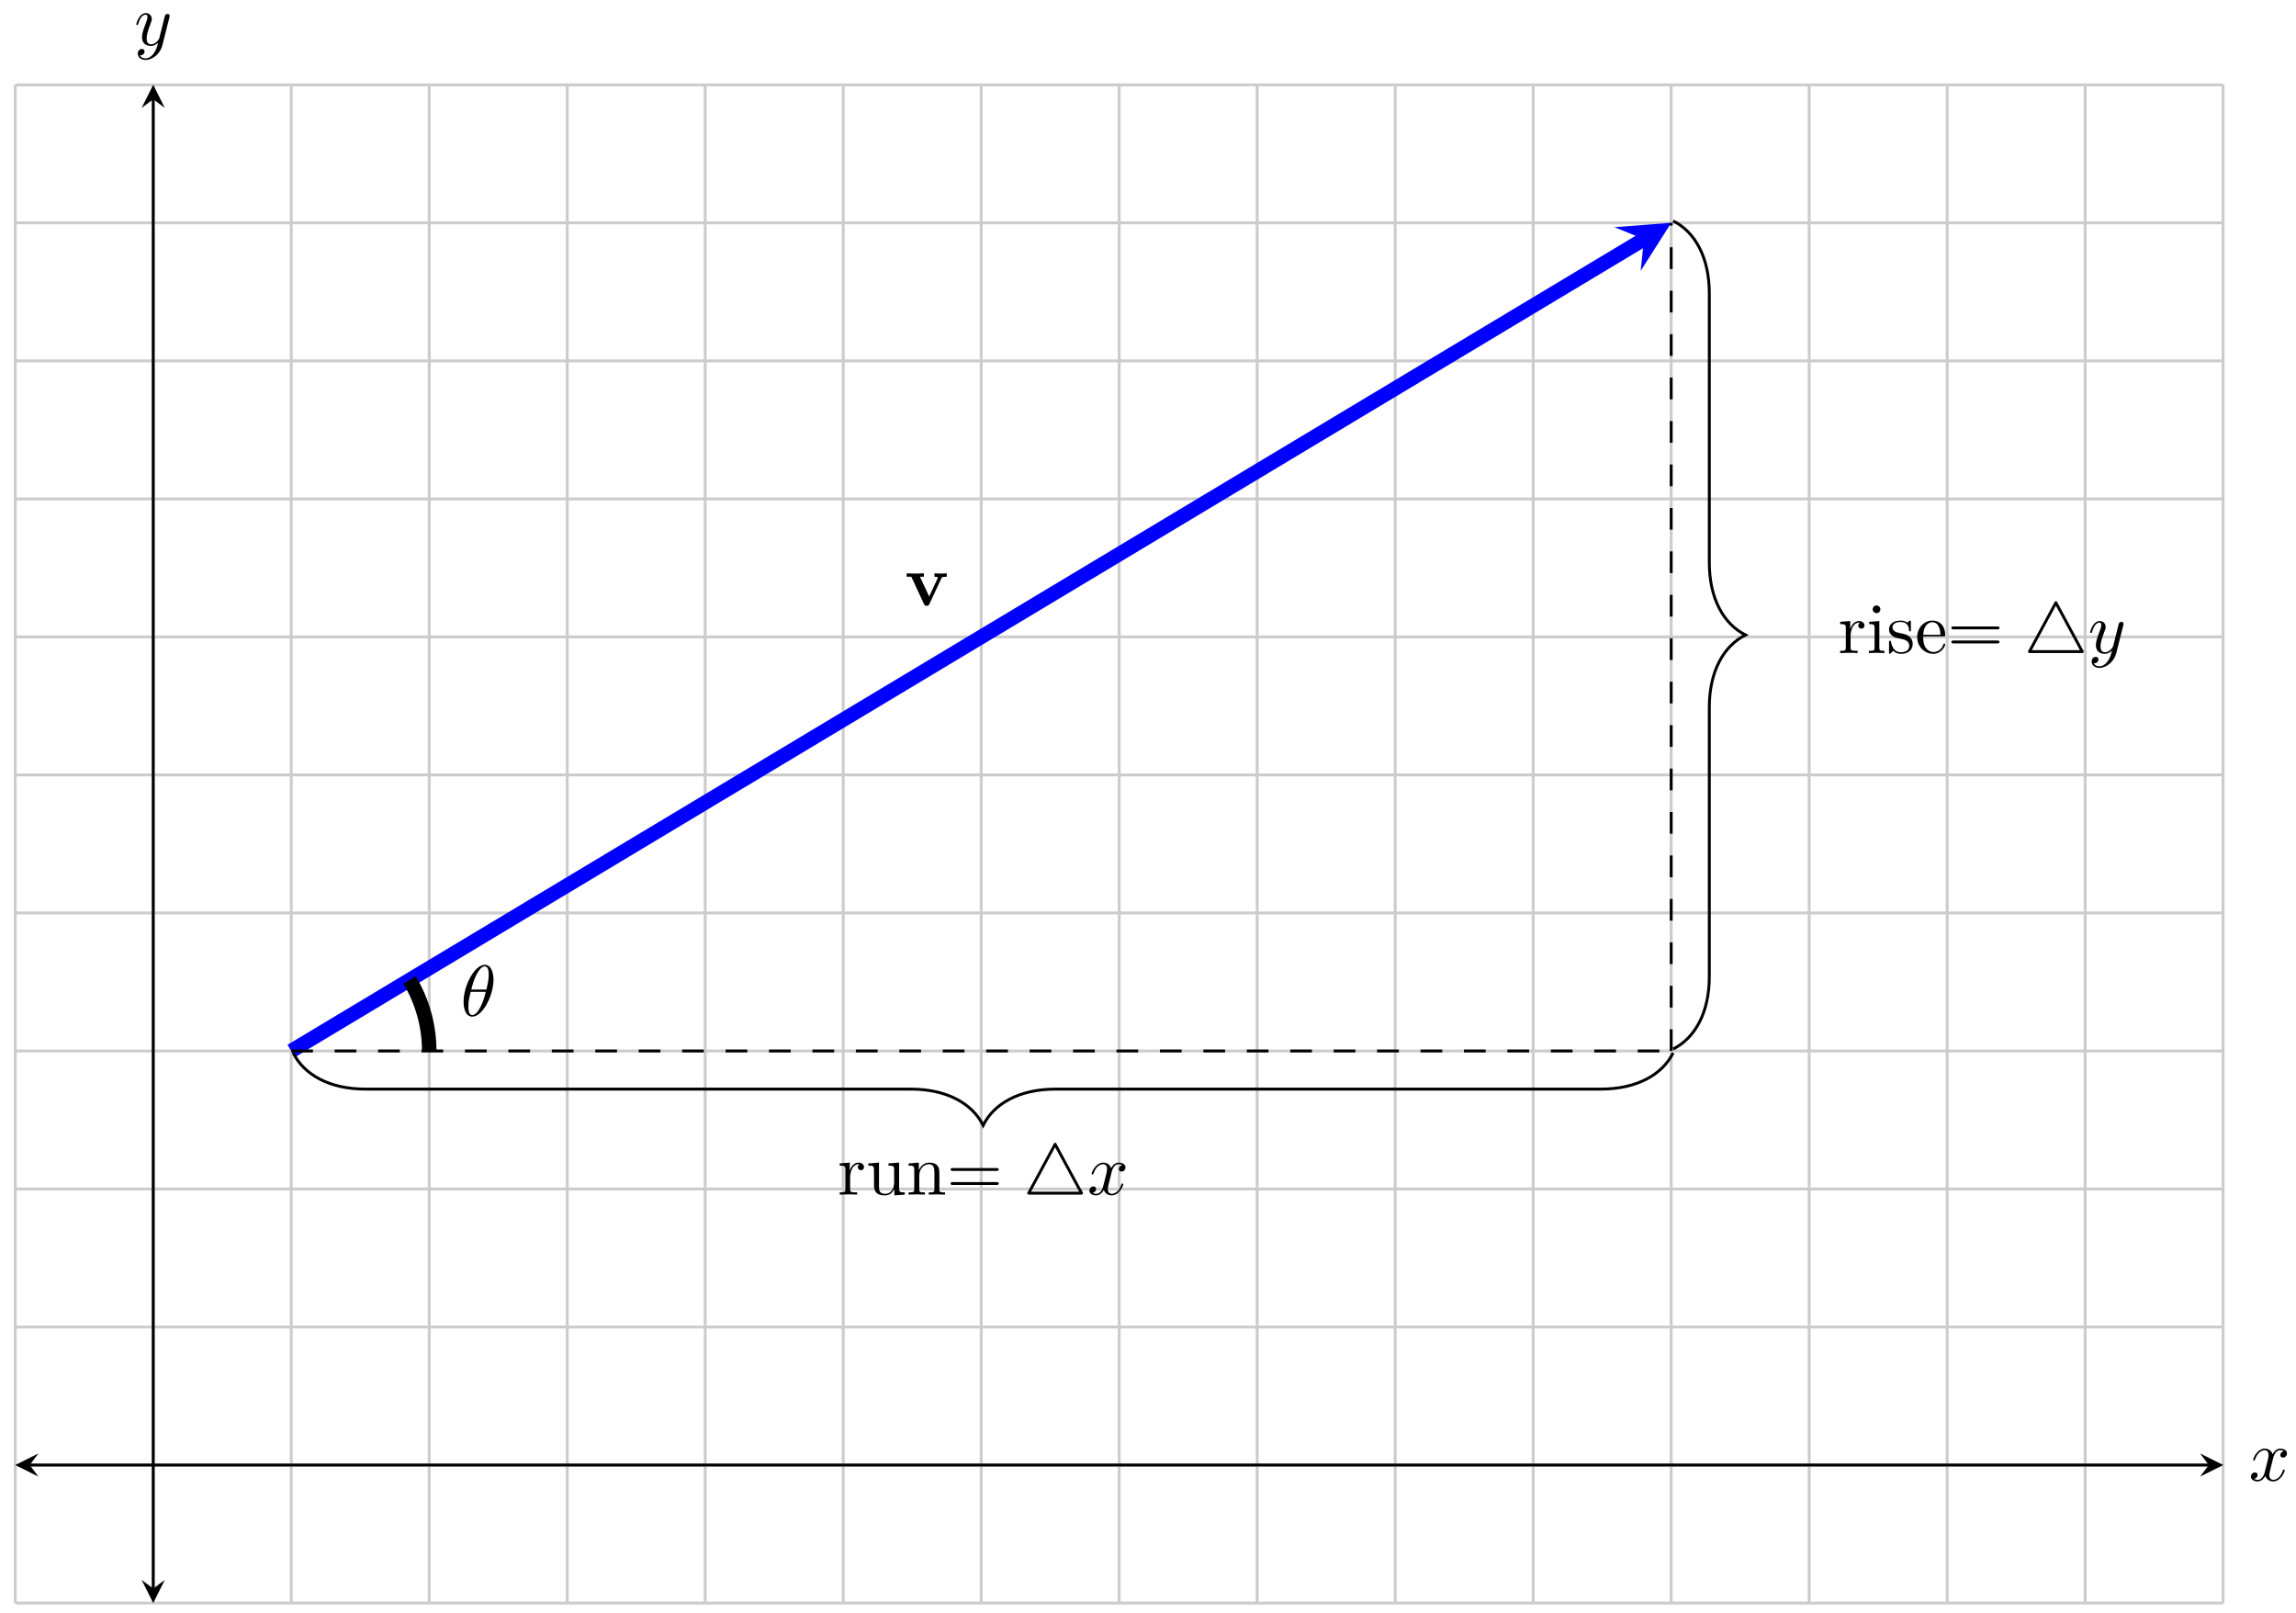 <svg xmlns="http://www.w3.org/2000/svg" xmlns:xlink="http://www.w3.org/1999/xlink" xmlns:inkscape="http://www.inkscape.org/namespaces/inkscape" version="1.1" width="316" height="222" viewBox="0 0 316 222">
<defs>
<path id="font_1_2" d="M.334 .302C.34 .328 .363 .42 .433 .42 .438 .42 .462 .42 .483 .407 .455 .402 .435 .377 .435 .353 .435 .337 .446 .318 .473 .318 .495 .318 .527 .336 .527 .376 .527 .428 .468 .442 .434 .442 .376 .442 .341 .389 .329 .366 .304 .432 .25 .442 .221 .442 .117 .442 .06 .313 .06 .288 .06 .278 .07 .278 .072 .278 .08 .278 .083 .28 .085 .289 .119 .395 .185 .42 .219 .42 .238 .42 .273 .411 .273 .353 .273 .322 .256 .255 .219 .115 .203 .053 .168 .011 .124 .011 .118 .011 .095 .011 .074 .024 .099 .029 .121 .05 .121 .078 .121 .105 .099 .113 .084 .113 .054 .113 .029 .087 .029 .055 .029 .009 .079-.011 .123-.011 .189-.011 .225 .059 .228 .065 .24 .028 .276-.011 .336-.011 .439-.011 .496 .118 .496 .143 .496 .153 .487 .153 .484 .153 .475 .153 .473 .149 .471 .142 .438 .035 .37 .011 .338 .011 .299 .011 .283 .043 .283 .077 .283 .099 .289 .121 .3 .165L.334 .302Z"/>
<path id="font_1_3" d="M.486 .381C.49 .395 .49 .397 .49 .404 .49 .422 .476 .431 .461 .431 .451 .431 .435 .425 .426 .41 .424 .405 .416 .374 .412 .356 .405 .33 .398 .303 .392 .276L.347 .096C.343 .081 .3 .011 .234 .011 .183 .011 .172 .055 .172 .092 .172 .138 .189 .2 .223 .288 .239 .329 .243 .34 .243 .36 .243 .405 .211 .442 .161 .442 .066 .442 .029 .297 .029 .288 .029 .278 .039 .278 .041 .278 .051 .278 .052 .28 .057 .296 .084 .39 .124 .42 .158 .42 .166 .42 .183 .42 .183 .388 .183 .363 .173 .337 .166 .318 .126 .212 .108 .155 .108 .108 .108 .019 .171-.011 .23-.011 .269-.011 .303 .006 .331 .034 .318-.018 .306-.067 .266-.12 .24-.154 .202-.183 .156-.183 .142-.183 .097-.18 .08-.141 .096-.141 .109-.141 .123-.129 .133-.12 .143-.107 .143-.088 .143-.057 .116-.053 .106-.053 .083-.053 .05-.069 .05-.118 .05-.168 .094-.205 .156-.205 .259-.205 .362-.114 .39-.001L.486 .381Z"/>
<path id="font_2_1" d="M.506 .376C.512 .39 .516 .397 .58 .397V.444C.555 .442 .526 .441 .501 .441 .476 .441 .431 .443 .41 .444V.397C.429 .397 .458 .394 .458 .386 .458 .385 .457 .383 .453 .374L.337 .124 .21 .397H.264V.444C.231 .442 .141 .441 .14 .441 .112 .441 .067 .443 .026 .444V.397H.09L.265 .021C.277-.004 .29-.004 .303-.004 .32-.004 .33-.001 .34 .02L.506 .376Z"/>
<path id="font_3_96" d="M.364 .381C.364 .413 .333 .442 .29 .442 .217 .442 .181 .375 .167 .332V.442L.028 .431V.4C.098 .4 .106 .393 .106 .344V.076C.106 .031 .095 .031 .028 .031V0L.142 .003C.182 .003 .229 .003 .269 0V.031H.248C.174 .031 .172 .042 .172 .078V.232C.172 .331 .214 .42 .29 .42 .297 .42 .299 .42 .301 .419 .298 .418 .278 .406 .278 .38 .278 .352 .299 .337 .321 .337 .339 .337 .364 .349 .364 .381Z"/>
<path id="font_3_109" d="M.535 0V.031C.465 .031 .457 .038 .457 .087V.442L.31 .431V.4C.38 .4 .388 .393 .388 .344V.166C.388 .079 .34 .011 .267 .011 .183 .011 .179 .058 .179 .11V.442L.032 .431V.4C.11 .4 .11 .397 .11 .308V.158C.11 .08 .11-.011 .262-.011 .318-.011 .362 .017 .391 .079V-.011L.535 0Z"/>
<path id="font_3_77" d="M.535 0V.031C.483 .031 .458 .031 .457 .061V.252C.457 .338 .457 .369 .426 .405 .412 .422 .379 .442 .321 .442 .248 .442 .201 .399 .173 .337V.442L.032 .431V.4C.102 .4 .11 .393 .11 .344V.076C.11 .031 .099 .031 .032 .031V0L.145 .003 .257 0V.031C.19 .031 .179 .031 .179 .076V.26C.179 .364 .25 .42 .314 .42 .377 .42 .388 .366 .388 .309V.076C.388 .031 .377 .031 .31 .031V0L.423 .003 .535 0Z"/>
<path id="font_4_1" d="M.687 .327C.702 .327 .721 .327 .721 .347 .721 .367 .702 .367 .688 .367H.089C.075 .367 .056 .367 .056 .347 .056 .327 .075 .327 .09 .327H.687M.688 .133C.702 .133 .721 .133 .721 .153 .721 .173 .702 .173 .687 .173H.09C.075 .173 .056 .173 .056 .153 .056 .133 .075 .133 .089 .133H.688Z"/>
<path id="font_5_1" d="M.466 .697C.459 .709 .456 .716 .444 .716 .433 .716 .43 .712 .422 .696L.067 .039C.059 .026 .059 .024 .059 .02 .059 0 .08 0 .095 0H.794C.811 0 .829 0 .829 .02 .829 .025 .827 .028 .823 .036L.466 .697M.444 .654 .776 .04H.112L.444 .654Z"/>
<path id="font_3_66" d="M.247 0V.031C.181 .031 .177 .036 .177 .075V.442L.037 .431V.4C.102 .4 .111 .394 .111 .345V.076C.111 .031 .1 .031 .033 .031V0L.143 .003C.178 .003 .213 .001 .247 0M.192 .604C.192 .631 .169 .657 .139 .657 .105 .657 .085 .629 .085 .604 .085 .577 .108 .551 .138 .551 .172 .551 .192 .579 .192 .604Z"/>
<path id="font_3_98" d="M.36 .128C.36 .181 .33 .211 .318 .223 .285 .255 .246 .263 .204 .271 .148 .282 .081 .295 .081 .353 .081 .388 .107 .429 .193 .429 .303 .429 .308 .339 .31 .308 .311 .299 .322 .299 .322 .299 .335 .299 .335 .304 .335 .323V.424C.335 .441 .335 .448 .324 .448 .319 .448 .317 .448 .304 .436 .301 .432 .291 .423 .287 .42 .249 .448 .208 .448 .193 .448 .071 .448 .033 .381 .033 .325 .033 .29 .049 .262 .076 .24 .108 .214 .136 .208 .208 .194 .23 .19 .312 .174 .312 .102 .312 .051 .277 .011 .199 .011 .115 .011 .079 .068 .06 .153 .057 .166 .056 .17 .046 .17 .033 .17 .033 .163 .033 .145V.013C.033-.004 .033-.011 .044-.011 .049-.011 .05-.01 .069 .009 .071 .011 .071 .013 .089 .032 .133-.01 .178-.011 .199-.011 .314-.011 .36 .056 .36 .128V.128Z"/>
<path id="font_3_50" d="M.415 .119C.415 .129 .407 .131 .402 .131 .393 .131 .391 .125 .389 .117 .354 .014 .264 .014 .254 .014 .204 .014 .164 .044 .141 .081 .111 .129 .111 .195 .111 .231H.39C.412 .231 .415 .231 .415 .252 .415 .351 .361 .448 .236 .448 .12 .448 .028 .345 .028 .22 .028 .086 .133-.011 .248-.011 .37-.011 .415 .1 .415 .119M.349 .252H.112C.118 .401 .202 .426 .236 .426 .339 .426 .349 .291 .349 .252Z"/>
<path id="font_1_1" d="M.455 .5C.455 .566 .437 .705 .335 .705 .196 .705 .042 .423 .042 .194 .042 .1 .071-.011 .162-.011 .303-.011 .455 .276 .455 .5M.148 .363C.165 .427 .185 .507 .225 .578 .252 .627 .289 .683 .334 .683 .383 .683 .389 .619 .389 .562 .389 .513 .381 .462 .357 .363H.148M.348 .331C.337 .285 .316 .2 .278 .128 .243 .06 .205 .011 .162 .011 .129 .011 .108 .04 .108 .133 .108 .175 .114 .233 .14 .331H.348Z"/>
</defs>
<path transform="matrix(1,0,0,-1,21.089,201.597)" stroke-width=".399" stroke-linecap="butt" stroke-miterlimit="10" stroke-linejoin="miter" fill="none" stroke="#cccccc" d="M-18.992-18.992H284.885M-18.992 0H284.885M-18.992 18.992H284.885M-18.992 37.985H284.885M-18.992 56.977H284.885M-18.992 75.969H284.885M-18.992 94.962H284.885M-18.992 113.954H284.885M-18.992 132.946H284.885M-18.992 151.938H284.885M-18.992 170.931H284.885M-18.992 189.916H284.885M-18.992-18.992V189.923M0-18.992V189.923M18.992-18.992V189.923M37.985-18.992V189.923M56.977-18.992V189.923M75.969-18.992V189.923M94.962-18.992V189.923M113.954-18.992V189.923M132.946-18.992V189.923M151.938-18.992V189.923M170.931-18.992V189.923M189.923-18.992V189.923M208.915-18.992V189.923M227.908-18.992V189.923M246.9-18.992V189.923M265.892-18.992V189.923M284.878-18.992V189.923M284.885 189.923"/>
<path transform="matrix(1,0,0,-1,21.089,201.597)" stroke-width=".399" stroke-linecap="butt" stroke-miterlimit="10" stroke-linejoin="miter" fill="none" stroke="#000000" d="M-17 0H282.892"/>
<path transform="matrix(-1,-0,0,1,4.088,201.597)" d="M1.993 0-1.196 1.594 0 0-1.196-1.594"/>
<path transform="matrix(1,0,0,-1,303.995,201.597)" d="M1.993 0-1.196 1.594 0 0-1.196-1.594"/>
<use data-text="x" xlink:href="#font_1_2" transform="matrix(9.963,0,0,-9.963,309.507,203.743)"/>
<path transform="matrix(1,0,0,-1,21.089,201.597)" stroke-width=".399" stroke-linecap="butt" stroke-miterlimit="10" stroke-linejoin="miter" fill="none" stroke="#000000" d="M0-17V187.931"/>
<path transform="matrix(0,1,1,0,21.089,218.598)" d="M1.993 0-1.196 1.594 0 0-1.196-1.594"/>
<path transform="matrix(0,-1,-1,-0,21.089,13.657)" d="M1.993 0-1.196 1.594 0 0-1.196-1.594"/>
<use data-text="y" xlink:href="#font_1_3" transform="matrix(9.963,0,0,-9.963,18.468,6.208)"/>
<path transform="matrix(1,0,0,-1,21.089,201.597)" stroke-width="1.993" stroke-linecap="butt" stroke-miterlimit="10" stroke-linejoin="miter" fill="none" stroke="#0000ff" d="M18.992 56.977 205.157 168.675"/>
<path transform="matrix(.858,-.515,-.515,-.858,226.256,32.914)" d="M4.384 0-2.63 3.507 0 0-2.63-3.507" fill="#0000ff"/>
<use data-text="v" xlink:href="#font_2_1" transform="matrix(9.963,0,0,-9.963,124.525,83.321)"/>
<path transform="matrix(1,0,0,-1,21.089,201.597)" stroke-width=".399" stroke-linecap="butt" stroke-dasharray="2.989,2.989" stroke-miterlimit="10" stroke-linejoin="miter" fill="none" stroke="#000000" d="M208.915 56.977V170.931"/>
<path transform="matrix(1,0,0,-1,21.089,201.597)" stroke-width=".399" stroke-linecap="butt" stroke-dasharray="2.989,2.989" stroke-miterlimit="10" stroke-linejoin="miter" fill="none" stroke="#000000" d="M18.992 56.977H208.915"/>
<path transform="matrix(1,0,0,-1,21.089,201.597)" stroke-width=".399" stroke-linecap="butt" stroke-miterlimit="10" stroke-linejoin="miter" fill="none" stroke="#000000" d="M19.259 56.71C20.754 53.721 24.241 51.729 29.222 51.729H104.258C109.239 51.729 112.726 49.736 114.221 46.747 115.715 49.736 119.202 51.729 124.184 51.729H199.22C204.201 51.729 207.688 53.721 209.182 56.71"/>
<use data-text="r" xlink:href="#font_3_96" transform="matrix(9.963,0,0,-9.963,115.29,164.385)"/>
<use data-text="u" xlink:href="#font_3_109" transform="matrix(9.963,0,0,-9.963,119.195,164.385)"/>
<use data-text="n" xlink:href="#font_3_77" transform="matrix(9.963,0,0,-9.963,124.735,164.385)"/>
<use data-text="=" xlink:href="#font_4_1" transform="matrix(9.963,0,0,-9.963,130.275,164.385)"/>
<use data-text="&#x25b3;" xlink:href="#font_5_1" transform="matrix(9.963,0,0,-9.963,140.791,164.385)"/>
<use data-text="x" xlink:href="#font_1_2" transform="matrix(9.963,0,0,-9.963,149.648,164.385)"/>
<path transform="matrix(1,0,0,-1,21.089,201.597)" stroke-width=".399" stroke-linecap="butt" stroke-miterlimit="10" stroke-linejoin="miter" fill="none" stroke="#000000" d="M209.182 57.244C212.171 58.738 214.164 62.225 214.164 67.207V104.258C214.164 109.239 216.156 112.726 219.145 114.221 216.156 115.715 214.164 119.202 214.164 124.184V161.235C214.164 166.216 212.171 169.703 209.182 171.198"/>
<use data-text="r" xlink:href="#font_3_96" transform="matrix(9.963,0,0,-9.963,252.985,89.862)"/>
<use data-text="i" xlink:href="#font_3_66" transform="matrix(9.963,0,0,-9.963,256.89,89.862)"/>
<use data-text="s" xlink:href="#font_3_98" transform="matrix(9.963,0,0,-9.963,259.66,89.862)"/>
<use data-text="e" xlink:href="#font_3_50" transform="matrix(9.963,0,0,-9.963,263.585,89.862)"/>
<use data-text="=" xlink:href="#font_4_1" transform="matrix(9.963,0,0,-9.963,268.009,89.862)"/>
<use data-text="&#x25b3;" xlink:href="#font_5_1" transform="matrix(9.963,0,0,-9.963,278.526,89.862)"/>
<use data-text="y" xlink:href="#font_1_3" transform="matrix(9.963,0,0,-9.963,287.381,89.862)"/>
<path transform="matrix(1,0,0,-1,21.089,201.597)" stroke-width="1.993" stroke-linecap="butt" stroke-miterlimit="10" stroke-linejoin="miter" fill="none" stroke="#000000" d="M37.985 56.977C37.985 60.419 37.048 63.799 35.276 66.75"/>
<use data-text="&#x03b8;" xlink:href="#font_1_1" transform="matrix(9.963,0,0,-9.963,63.385,139.787)"/>
</svg>
